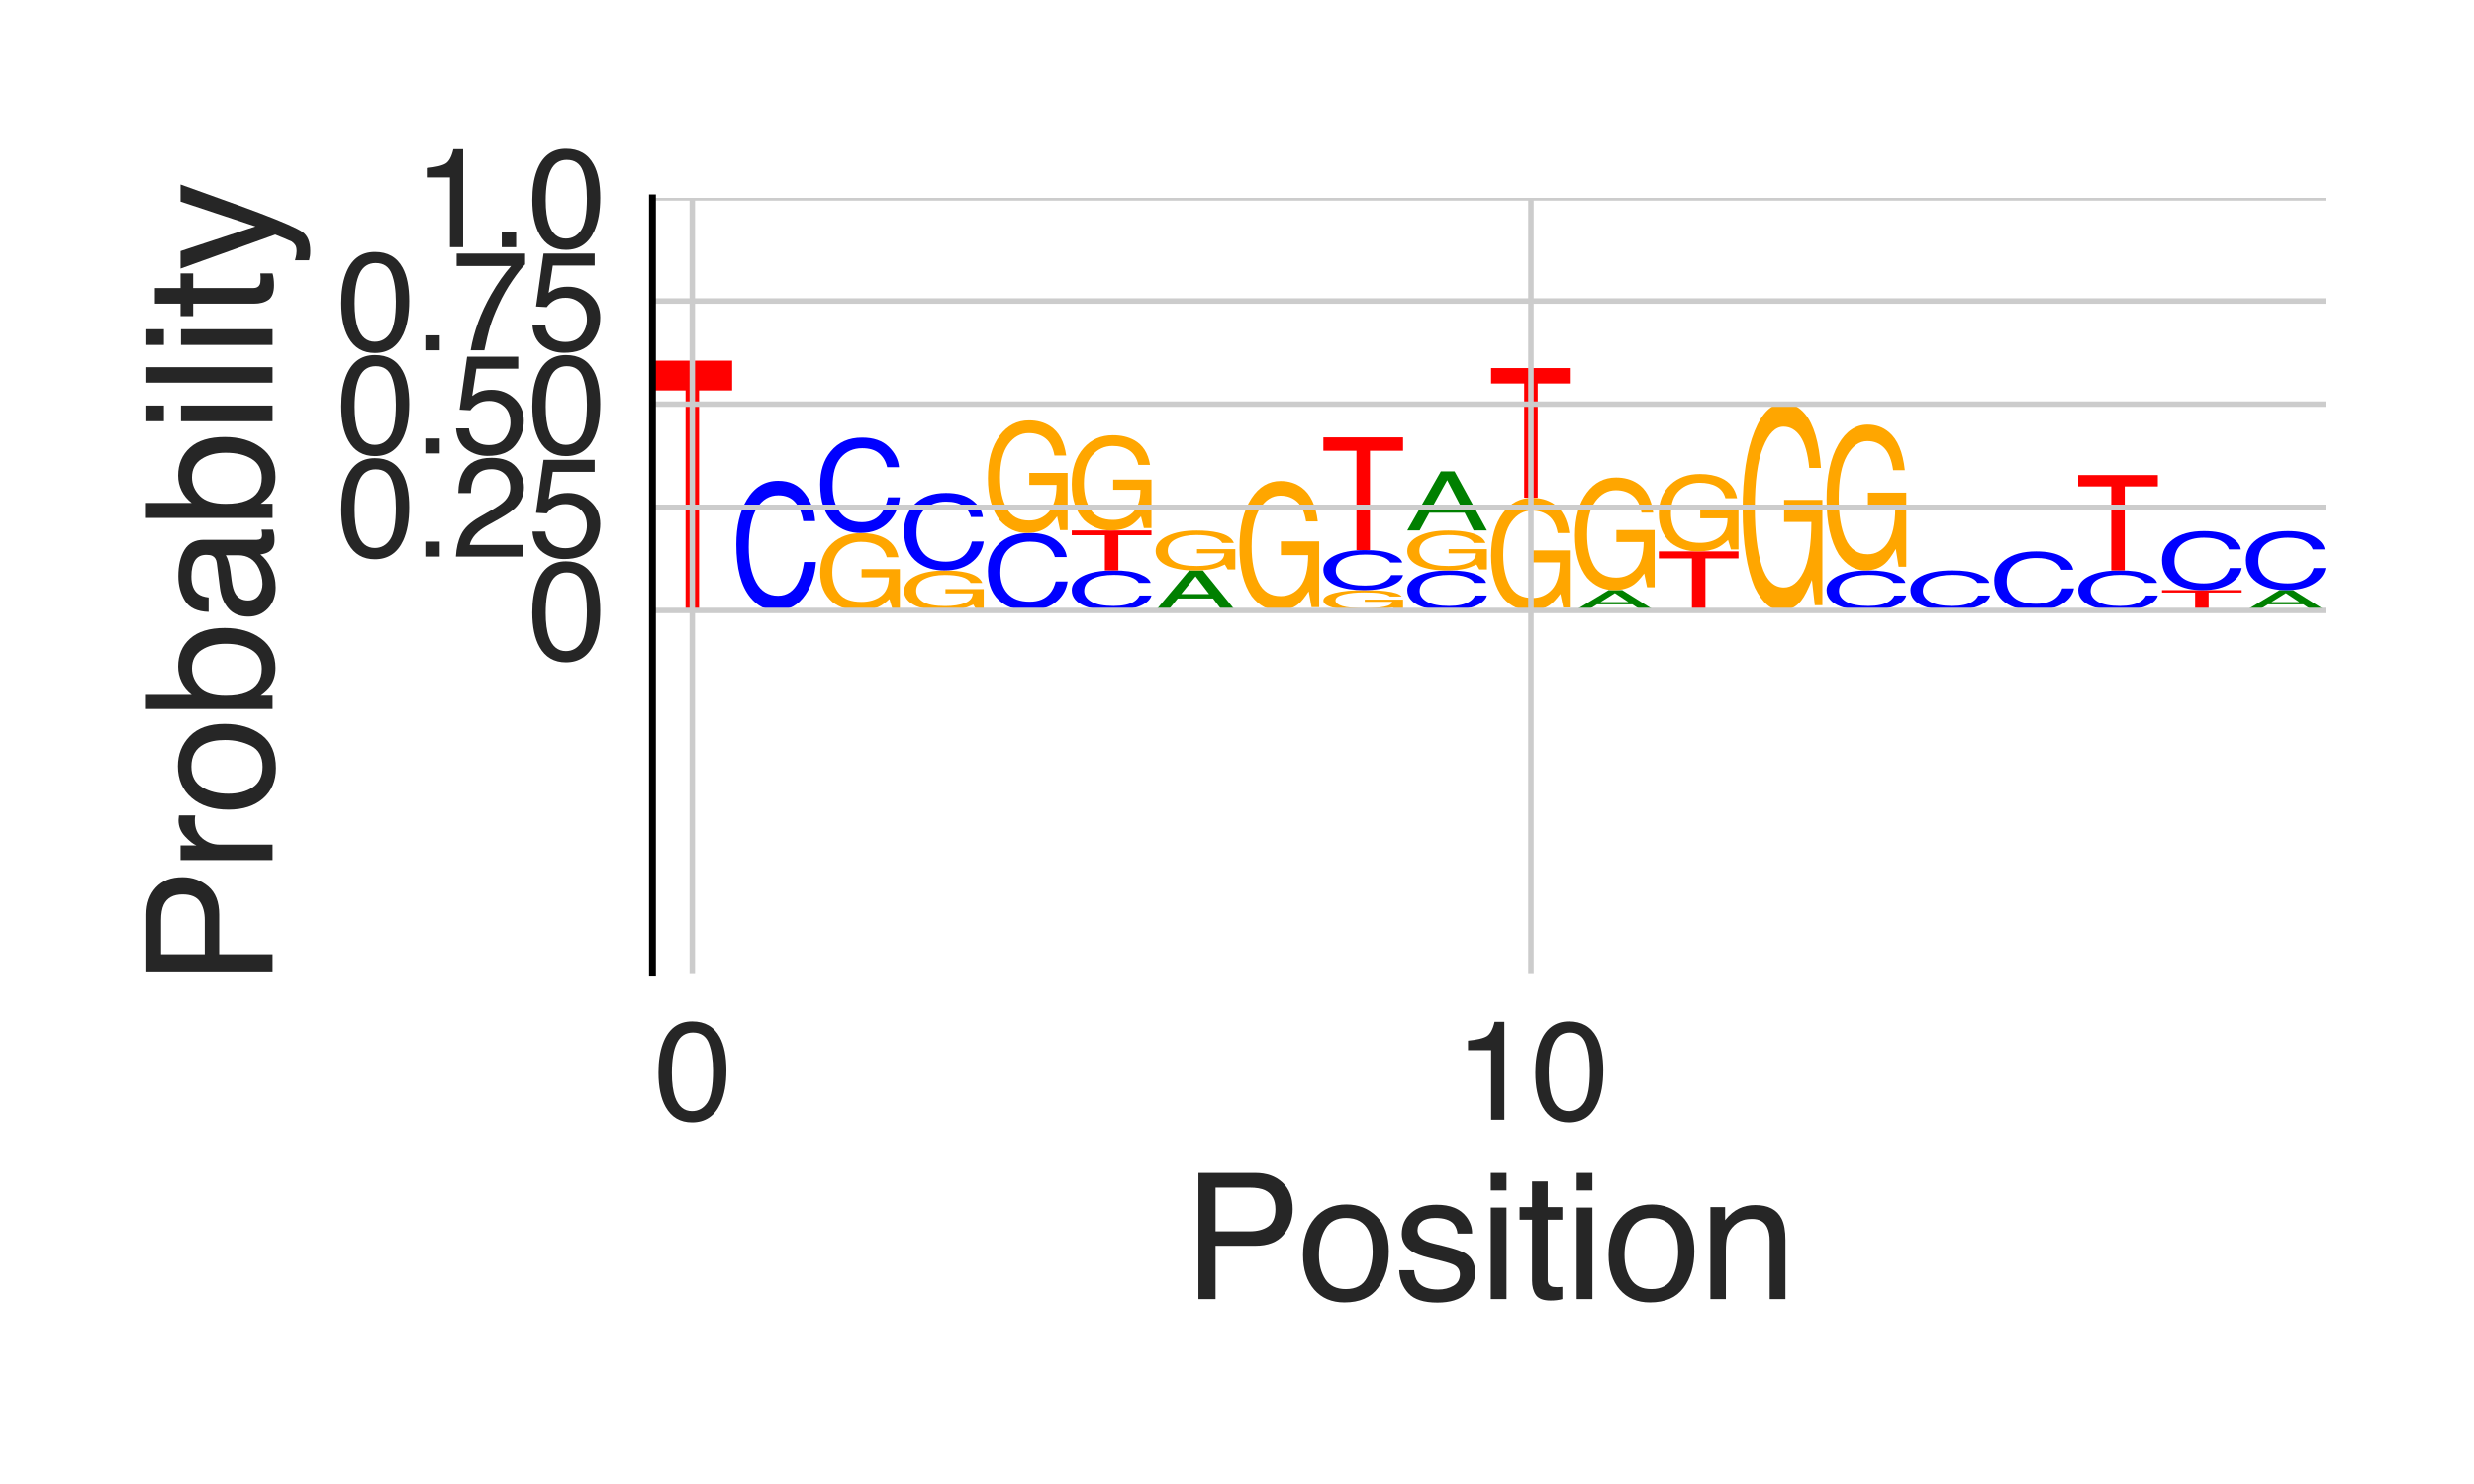 <?xml version="1.0" encoding="utf-8" standalone="no"?>
<!DOCTYPE svg PUBLIC "-//W3C//DTD SVG 1.1//EN"
  "http://www.w3.org/Graphics/SVG/1.1/DTD/svg11.dtd">
<svg height="216pt" version="1.1" viewBox="0 0 360 216" width="360pt" xmlns="http://www.w3.org/2000/svg" xmlns:xlink="http://www.w3.org/1999/xlink">
 <defs>
  <style type="text/css">*{stroke-linecap:butt;stroke-linejoin:round;}</style>
 </defs>
 <g id="figure_1">
  <g id="patch_1">
   <path d="M 0 216 
L 360 216 
L 360 0 
L 0 0 
z
" style="fill:#ffffff;"/>
  </g>
  <g id="axes_1">
   <g id="patch_2">
    <path d="M 94.94 141.64 
L 338.4 141.64 
L 338.4 28.8 
L 94.94 28.8 
z
" style="fill:#ffffff;"/>
   </g>
   <g id="line2d_1">
    <path clip-path="url(#pbb2eeae6a8)" d="M 94.94 88.853 
L 338.4 88.853 
" style="fill:none;stroke:#000000;stroke-linecap:round;stroke-width:0.5;"/>
   </g>
   <g id="patch_3">
    <path clip-path="url(#pbb2eeae6a8)" d="M 106.533 52.497 
L 106.533 56.829 
L 101.719 56.829 
L 101.719 88.853 
L 99.755 88.853 
L 99.755 56.829 
L 94.94 56.829 
L 94.94 52.497 
L 106.533 52.497 
z
" style="fill:#ff0000;"/>
   </g>
   <g id="patch_4">
    <path clip-path="url(#pbb2eeae6a8)" d="M 113.239 69.985 
Q 115.722 69.985 117.091 71.78 
Q 118.461 73.571 118.612 75.85 
L 116.886 75.85 
Q 116.593 74.121 115.716 73.11 
Q 114.839 72.096 113.256 72.096 
Q 111.326 72.096 110.139 73.957 
Q 108.951 75.815 108.951 79.655 
Q 108.951 82.804 110.022 84.763 
Q 111.095 86.718 113.222 86.718 
Q 115.178 86.718 116.203 84.658 
Q 116.744 83.573 117.012 81.801 
L 118.737 81.801 
Q 118.506 84.631 117.208 86.547 
Q 115.651 88.853 113.009 88.853 
Q 110.731 88.853 109.182 86.96 
Q 107.144 84.463 107.144 79.241 
Q 107.144 75.28 108.675 72.744 
Q 110.329 69.985 113.239 69.985 
z
M 112.883 69.985 
L 112.883 69.985 
z
" style="fill:#0000ff;"/>
   </g>
   <g id="patch_5">
    <path clip-path="url(#pbb2eeae6a8)" d="M 125.326 77.59 
Q 127.115 77.59 128.419 78.173 
Q 130.31 79.01 130.733 81.108 
L 129.033 81.108 
Q 128.721 79.936 127.745 79.399 
Q 126.769 78.863 125.282 78.863 
Q 123.521 78.863 122.316 79.98 
Q 121.111 81.094 121.111 83.302 
Q 121.111 85.209 122.103 86.407 
Q 123.098 87.606 125.343 87.606 
Q 127.062 87.606 128.19 86.766 
Q 129.318 85.925 129.343 84.043 
L 125.37 84.043 
L 125.37 82.843 
L 130.94 82.843 
L 130.94 88.569 
L 129.835 88.569 
L 129.42 87.191 
Q 128.549 88 127.875 88.315 
Q 126.741 88.853 124.997 88.853 
Q 122.744 88.853 121.119 87.622 
Q 119.347 86.076 119.347 83.381 
Q 119.347 80.693 121.075 79.106 
Q 122.717 77.59 125.326 77.59 
z
M 125.041 77.574 
L 125.041 77.574 
z
" style="fill:#ffa600;"/>
   </g>
   <g id="patch_6">
    <path clip-path="url(#pbb2eeae6a8)" d="M 125.443 63.691 
Q 127.925 63.691 129.295 65.011 
Q 130.664 66.329 130.815 68.006 
L 129.09 68.006 
Q 128.796 66.734 127.92 65.991 
Q 127.043 65.244 125.46 65.244 
Q 123.529 65.244 122.342 66.614 
Q 121.155 67.98 121.155 70.806 
Q 121.155 73.123 122.225 74.565 
Q 123.299 76.003 125.426 76.003 
Q 127.381 76.003 128.406 74.487 
Q 128.947 73.689 129.215 72.385 
L 130.94 72.385 
Q 130.71 74.467 129.411 75.877 
Q 127.854 77.574 125.212 77.574 
Q 122.934 77.574 121.386 76.181 
Q 119.347 74.344 119.347 70.502 
Q 119.347 67.587 120.879 65.721 
Q 122.533 63.691 125.443 63.691 
z
M 125.087 63.691 
L 125.087 63.691 
z
" style="fill:#0000ff;"/>
   </g>
   <g id="patch_7">
    <path clip-path="url(#pbb2eeae6a8)" d="M 137.53 83.039 
Q 139.318 83.039 140.623 83.339 
Q 142.514 83.772 142.937 84.855 
L 141.237 84.855 
Q 140.924 84.249 139.948 83.973 
Q 138.973 83.696 137.485 83.696 
Q 135.725 83.696 134.519 84.272 
Q 133.314 84.848 133.314 85.987 
Q 133.314 86.972 134.306 87.59 
Q 135.302 88.209 137.546 88.209 
Q 139.266 88.209 140.393 87.776 
Q 141.521 87.341 141.546 86.37 
L 137.574 86.37 
L 137.574 85.75 
L 143.144 85.75 
L 143.144 88.706 
L 142.038 88.706 
L 141.624 87.995 
Q 140.753 88.413 140.078 88.575 
Q 138.945 88.853 137.201 88.853 
Q 134.948 88.853 133.322 88.218 
Q 131.551 87.42 131.551 86.028 
Q 131.551 84.64 133.278 83.821 
Q 134.92 83.039 137.53 83.039 
z
M 137.245 83.03 
L 137.245 83.03 
z
" style="fill:#ffa600;"/>
   </g>
   <g id="patch_8">
    <path clip-path="url(#pbb2eeae6a8)" d="M 137.646 71.751 
Q 140.129 71.751 141.498 72.824 
Q 142.868 73.895 143.019 75.257 
L 141.293 75.257 
Q 141 74.224 140.123 73.62 
Q 139.246 73.013 137.663 73.013 
Q 135.733 73.013 134.546 74.126 
Q 133.358 75.236 133.358 77.532 
Q 133.358 79.414 134.429 80.585 
Q 135.502 81.754 137.629 81.754 
Q 139.585 81.754 140.61 80.522 
Q 141.151 79.874 141.419 78.815 
L 143.144 78.815 
Q 142.913 80.506 141.615 81.651 
Q 140.058 83.03 137.416 83.03 
Q 135.138 83.03 133.589 81.899 
Q 131.551 80.406 131.551 77.284 
Q 131.551 74.917 133.082 73.4 
Q 134.736 71.751 137.646 71.751 
z
M 137.29 71.751 
L 137.29 71.751 
z
" style="fill:#0000ff;"/>
   </g>
   <g id="patch_9">
    <path clip-path="url(#pbb2eeae6a8)" d="M 149.85 77.574 
Q 152.332 77.574 153.702 78.647 
Q 155.071 79.718 155.222 81.08 
L 153.497 81.08 
Q 153.204 80.047 152.327 79.443 
Q 151.45 78.836 149.867 78.836 
Q 147.936 78.836 146.749 79.949 
Q 145.562 81.059 145.562 83.355 
Q 145.562 85.237 146.632 86.408 
Q 147.706 87.577 149.833 87.577 
Q 151.789 87.577 152.813 86.345 
Q 153.354 85.697 153.622 84.638 
L 155.347 84.638 
Q 155.117 86.329 153.818 87.474 
Q 152.261 88.853 149.619 88.853 
Q 147.341 88.853 145.793 87.722 
Q 143.754 86.229 143.754 83.107 
Q 143.754 80.74 145.286 79.223 
Q 146.94 77.574 149.85 77.574 
z
M 149.494 77.574 
L 149.494 77.574 
z
" style="fill:#0000ff;"/>
   </g>
   <g id="patch_10">
    <path clip-path="url(#pbb2eeae6a8)" d="M 149.733 61.186 
Q 151.522 61.186 152.826 62.034 
Q 154.717 63.252 155.14 66.305 
L 153.44 66.305 
Q 153.128 64.599 152.152 63.818 
Q 151.176 63.038 149.689 63.038 
Q 147.928 63.038 146.723 64.663 
Q 145.518 66.284 145.518 69.497 
Q 145.518 72.272 146.51 74.015 
Q 147.505 75.759 149.75 75.759 
Q 151.469 75.759 152.597 74.538 
Q 153.725 73.313 153.75 70.576 
L 149.777 70.576 
L 149.777 68.829 
L 155.347 68.829 
L 155.347 77.16 
L 154.242 77.16 
L 153.827 75.155 
Q 152.956 76.332 152.282 76.79 
Q 151.148 77.574 149.404 77.574 
Q 147.151 77.574 145.526 75.783 
Q 143.754 73.534 143.754 69.612 
Q 143.754 65.701 145.482 63.391 
Q 147.124 61.186 149.733 61.186 
z
M 149.448 61.162 
L 149.448 61.162 
z
" style="fill:#ffa600;"/>
   </g>
   <g id="patch_11">
    <path clip-path="url(#pbb2eeae6a8)" d="M 162.053 83.03 
Q 164.536 83.03 165.905 83.584 
Q 167.275 84.137 167.426 84.84 
L 165.7 84.84 
Q 165.407 84.307 164.53 83.995 
Q 163.653 83.682 162.07 83.682 
Q 160.14 83.682 158.953 84.256 
Q 157.765 84.829 157.765 86.014 
Q 157.765 86.986 158.836 87.591 
Q 159.909 88.194 162.036 88.194 
Q 163.992 88.194 165.017 87.558 
Q 165.558 87.224 165.826 86.677 
L 167.551 86.677 
Q 167.32 87.55 166.022 88.141 
Q 164.465 88.853 161.823 88.853 
Q 159.545 88.853 157.996 88.269 
Q 155.958 87.498 155.958 85.887 
Q 155.958 84.664 157.489 83.882 
Q 159.143 83.03 162.053 83.03 
z
M 161.697 83.03 
L 161.697 83.03 
z
" style="fill:#0000ff;"/>
   </g>
   <g id="patch_12">
    <path clip-path="url(#pbb2eeae6a8)" d="M 167.551 77.207 
L 167.551 77.901 
L 162.736 77.901 
L 162.736 83.03 
L 160.772 83.03 
L 160.772 77.901 
L 155.958 77.901 
L 155.958 77.207 
L 167.551 77.207 
z
" style="fill:#ff0000;"/>
   </g>
   <g id="patch_13">
    <path clip-path="url(#pbb2eeae6a8)" d="M 161.937 63.344 
Q 163.725 63.344 165.03 64.061 
Q 166.921 65.091 167.344 67.674 
L 165.644 67.674 
Q 165.331 66.231 164.355 65.571 
Q 163.38 64.911 161.892 64.911 
Q 160.132 64.911 158.926 66.285 
Q 157.721 67.657 157.721 70.374 
Q 157.721 72.722 158.714 74.197 
Q 159.709 75.672 161.953 75.672 
Q 163.673 75.672 164.8 74.639 
Q 165.928 73.603 165.953 71.287 
L 161.981 71.287 
L 161.981 69.809 
L 167.551 69.809 
L 167.551 76.857 
L 166.445 76.857 
L 166.031 75.161 
Q 165.16 76.157 164.485 76.544 
Q 163.352 77.207 161.608 77.207 
Q 159.355 77.207 157.729 75.692 
Q 155.958 73.789 155.958 70.472 
Q 155.958 67.163 157.685 65.209 
Q 159.327 63.344 161.937 63.344 
z
M 161.652 63.324 
L 161.652 63.324 
z
" style="fill:#ffa600;"/>
   </g>
   <g id="patch_14">
    <path clip-path="url(#pbb2eeae6a8)" d="M 175.943 86.467 
L 173.97 83.895 
L 171.874 86.467 
L 175.943 86.467 
z
M 173.051 83.03 
L 175.04 83.03 
L 179.754 88.853 
L 177.825 88.853 
L 176.509 87.109 
L 171.37 87.109 
L 169.964 88.853 
L 168.161 88.853 
L 173.051 83.03 
z
M 173.962 83.03 
L 173.962 83.03 
z
" style="fill:#008000;"/>
   </g>
   <g id="patch_15">
    <path clip-path="url(#pbb2eeae6a8)" d="M 174.14 77.216 
Q 175.929 77.216 177.233 77.516 
Q 179.124 77.949 179.547 79.032 
L 177.847 79.032 
Q 177.535 78.426 176.559 78.15 
Q 175.583 77.873 174.096 77.873 
Q 172.335 77.873 171.13 78.449 
Q 169.925 79.025 169.925 80.164 
Q 169.925 81.149 170.917 81.768 
Q 171.912 82.386 174.157 82.386 
Q 175.876 82.386 177.004 81.953 
Q 178.132 81.518 178.157 80.547 
L 174.184 80.547 
L 174.184 79.927 
L 179.754 79.927 
L 179.754 82.883 
L 178.649 82.883 
L 178.234 82.172 
Q 177.363 82.59 176.689 82.752 
Q 175.555 83.03 173.811 83.03 
Q 171.558 83.03 169.933 82.395 
Q 168.161 81.597 168.161 80.205 
Q 168.161 78.818 169.889 77.998 
Q 171.531 77.216 174.14 77.216 
z
M 173.855 77.207 
L 173.855 77.207 
z
" style="fill:#ffa600;"/>
   </g>
   <g id="patch_16">
    <path clip-path="url(#pbb2eeae6a8)" d="M 186.344 70.012 
Q 188.132 70.012 189.437 70.987 
Q 191.328 72.387 191.751 75.897 
L 190.051 75.897 
Q 189.738 73.935 188.762 73.038 
Q 187.787 72.141 186.299 72.141 
Q 184.539 72.141 183.333 74.009 
Q 182.128 75.874 182.128 79.567 
Q 182.128 82.757 183.121 84.762 
Q 184.116 86.767 186.36 86.767 
Q 188.08 86.767 189.207 85.362 
Q 190.335 83.955 190.36 80.807 
L 186.388 80.807 
L 186.388 78.799 
L 191.958 78.799 
L 191.958 88.377 
L 190.852 88.377 
L 190.438 86.072 
Q 189.567 87.426 188.892 87.952 
Q 187.759 88.853 186.015 88.853 
Q 183.762 88.853 182.136 86.794 
Q 180.365 84.208 180.365 79.7 
Q 180.365 75.203 182.092 72.547 
Q 183.734 70.012 186.344 70.012 
z
M 186.059 69.985 
L 186.059 69.985 
z
" style="fill:#ffa600;"/>
   </g>
   <g id="patch_17">
    <path clip-path="url(#pbb2eeae6a8)" d="M 198.547 85.897 
Q 200.336 85.897 201.64 86.05 
Q 203.531 86.27 203.954 86.82 
L 202.254 86.82 
Q 201.942 86.513 200.966 86.372 
Q 199.99 86.231 198.503 86.231 
Q 196.742 86.231 195.537 86.524 
Q 194.332 86.817 194.332 87.396 
Q 194.332 87.897 195.324 88.211 
Q 196.319 88.526 198.564 88.526 
Q 200.283 88.526 201.411 88.305 
Q 202.539 88.085 202.564 87.591 
L 198.591 87.591 
L 198.591 87.276 
L 204.161 87.276 
L 204.161 88.778 
L 203.056 88.778 
L 202.641 88.417 
Q 201.77 88.629 201.096 88.712 
Q 199.962 88.853 198.218 88.853 
Q 195.965 88.853 194.34 88.53 
Q 192.568 88.124 192.568 87.417 
Q 192.568 86.711 194.296 86.295 
Q 195.938 85.897 198.547 85.897 
z
M 198.262 85.893 
L 198.262 85.893 
z
" style="fill:#ffa600;"/>
   </g>
   <g id="patch_18">
    <path clip-path="url(#pbb2eeae6a8)" d="M 198.664 80.07 
Q 201.146 80.07 202.516 80.624 
Q 203.885 81.176 204.036 81.88 
L 202.311 81.88 
Q 202.018 81.346 201.141 81.034 
Q 200.264 80.721 198.681 80.721 
Q 196.75 80.721 195.563 81.296 
Q 194.376 81.869 194.376 83.054 
Q 194.376 84.026 195.446 84.631 
Q 196.52 85.234 198.647 85.234 
Q 200.603 85.234 201.627 84.598 
Q 202.168 84.263 202.436 83.716 
L 204.161 83.716 
Q 203.931 84.59 202.633 85.181 
Q 201.075 85.893 198.433 85.893 
Q 196.155 85.893 194.607 85.309 
Q 192.568 84.538 192.568 82.926 
Q 192.568 81.704 194.1 80.921 
Q 195.754 80.07 198.664 80.07 
z
M 198.308 80.07 
L 198.308 80.07 
z
" style="fill:#0000ff;"/>
   </g>
   <g id="patch_19">
    <path clip-path="url(#pbb2eeae6a8)" d="M 204.161 63.658 
L 204.161 65.613 
L 199.347 65.613 
L 199.347 80.07 
L 197.383 80.07 
L 197.383 65.613 
L 192.568 65.613 
L 192.568 63.658 
L 204.161 63.658 
z
" style="fill:#ff0000;"/>
   </g>
   <g id="patch_20">
    <path clip-path="url(#pbb2eeae6a8)" d="M 210.867 83.03 
Q 213.35 83.03 214.719 83.584 
Q 216.089 84.137 216.24 84.84 
L 214.514 84.84 
Q 214.221 84.307 213.344 83.995 
Q 212.467 83.682 210.884 83.682 
Q 208.954 83.682 207.767 84.256 
Q 206.579 84.829 206.579 86.014 
Q 206.579 86.986 207.65 87.591 
Q 208.723 88.194 210.85 88.194 
Q 212.806 88.194 213.831 87.558 
Q 214.372 87.224 214.64 86.677 
L 216.365 86.677 
Q 216.134 87.55 214.836 88.141 
Q 213.279 88.853 210.637 88.853 
Q 208.359 88.853 206.81 88.269 
Q 204.772 87.498 204.772 85.887 
Q 204.772 84.664 206.303 83.882 
Q 207.957 83.03 210.867 83.03 
z
M 210.511 83.03 
L 210.511 83.03 
z
" style="fill:#0000ff;"/>
   </g>
   <g id="patch_21">
    <path clip-path="url(#pbb2eeae6a8)" d="M 210.751 77.216 
Q 212.539 77.216 213.844 77.516 
Q 215.735 77.949 216.158 79.032 
L 214.458 79.032 
Q 214.145 78.426 213.169 78.15 
Q 212.194 77.873 210.706 77.873 
Q 208.946 77.873 207.74 78.449 
Q 206.535 79.025 206.535 80.164 
Q 206.535 81.149 207.528 81.768 
Q 208.523 82.386 210.767 82.386 
Q 212.487 82.386 213.614 81.953 
Q 214.742 81.518 214.767 80.547 
L 210.795 80.547 
L 210.795 79.927 
L 216.365 79.927 
L 216.365 82.883 
L 215.259 82.883 
L 214.845 82.172 
Q 213.974 82.59 213.299 82.752 
Q 212.166 83.03 210.422 83.03 
Q 208.169 83.03 206.543 82.395 
Q 204.772 81.597 204.772 80.205 
Q 204.772 78.818 206.499 77.998 
Q 208.141 77.216 210.751 77.216 
z
M 210.466 77.207 
L 210.466 77.207 
z
" style="fill:#ffa600;"/>
   </g>
   <g id="patch_22">
    <path clip-path="url(#pbb2eeae6a8)" d="M 212.553 73.686 
L 210.581 69.89 
L 208.484 73.686 
L 212.553 73.686 
z
M 209.661 68.613 
L 211.651 68.613 
L 216.365 77.207 
L 214.435 77.207 
L 213.119 74.633 
L 207.98 74.633 
L 206.574 77.207 
L 204.772 77.207 
L 209.661 68.613 
z
M 210.572 68.613 
L 210.572 68.613 
z
" style="fill:#008000;"/>
   </g>
   <g id="patch_23">
    <path clip-path="url(#pbb2eeae6a8)" d="M 222.954 72.465 
Q 224.743 72.465 226.047 73.313 
Q 227.938 74.531 228.361 77.584 
L 226.661 77.584 
Q 226.349 75.878 225.373 75.097 
Q 224.397 74.317 222.91 74.317 
Q 221.149 74.317 219.944 75.942 
Q 218.739 77.564 218.739 80.776 
Q 218.739 83.551 219.731 85.295 
Q 220.726 87.038 222.971 87.038 
Q 224.69 87.038 225.818 85.817 
Q 226.946 84.592 226.971 81.855 
L 222.998 81.855 
L 222.998 80.108 
L 228.568 80.108 
L 228.568 88.439 
L 227.463 88.439 
L 227.048 86.434 
Q 226.177 87.611 225.503 88.069 
Q 224.369 88.853 222.625 88.853 
Q 220.372 88.853 218.747 87.062 
Q 216.975 84.813 216.975 80.891 
Q 216.975 76.98 218.703 74.67 
Q 220.345 72.465 222.954 72.465 
z
M 222.669 72.441 
L 222.669 72.441 
z
" style="fill:#ffa600;"/>
   </g>
   <g id="patch_24">
    <path clip-path="url(#pbb2eeae6a8)" d="M 228.568 53.573 
L 228.568 55.821 
L 223.754 55.821 
L 223.754 72.441 
L 221.79 72.441 
L 221.79 55.821 
L 216.975 55.821 
L 216.975 53.573 
L 228.568 53.573 
z
" style="fill:#ff0000;"/>
   </g>
   <g id="patch_25">
    <path clip-path="url(#pbb2eeae6a8)" d="M 236.96 87.64 
L 234.988 86.332 
L 232.891 87.64 
L 236.96 87.64 
z
M 234.068 85.893 
L 236.058 85.893 
L 240.772 88.853 
L 238.842 88.853 
L 237.526 87.966 
L 232.387 87.966 
L 230.981 88.853 
L 229.179 88.853 
L 234.068 85.893 
z
M 234.98 85.893 
L 234.98 85.893 
z
" style="fill:#008000;"/>
   </g>
   <g id="patch_26">
    <path clip-path="url(#pbb2eeae6a8)" d="M 235.158 69.505 
Q 236.946 69.505 238.251 70.353 
Q 240.142 71.57 240.565 74.624 
L 238.865 74.624 
Q 238.552 72.917 237.576 72.137 
Q 236.601 71.357 235.113 71.357 
Q 233.353 71.357 232.147 72.982 
Q 230.942 74.603 230.942 77.816 
Q 230.942 80.591 231.935 82.334 
Q 232.93 84.078 235.174 84.078 
Q 236.894 84.078 238.021 82.857 
Q 239.149 81.632 239.174 78.894 
L 235.202 78.894 
L 235.202 77.147 
L 240.772 77.147 
L 240.772 85.479 
L 239.666 85.479 
L 239.252 83.474 
Q 238.381 84.651 237.706 85.109 
Q 236.573 85.893 234.829 85.893 
Q 232.576 85.893 230.95 84.102 
Q 229.179 81.852 229.179 77.931 
Q 229.179 74.02 230.906 71.71 
Q 232.548 69.505 235.158 69.505 
z
M 234.873 69.481 
L 234.873 69.481 
z
" style="fill:#ffa600;"/>
   </g>
   <g id="patch_27">
    <path clip-path="url(#pbb2eeae6a8)" d="M 252.975 80.259 
L 252.975 81.283 
L 248.161 81.283 
L 248.161 88.853 
L 246.197 88.853 
L 246.197 81.283 
L 241.382 81.283 
L 241.382 80.259 
L 252.975 80.259 
z
" style="fill:#ff0000;"/>
   </g>
   <g id="patch_28">
    <path clip-path="url(#pbb2eeae6a8)" d="M 247.361 68.996 
Q 249.15 68.996 250.454 69.579 
Q 252.345 70.416 252.768 72.514 
L 251.068 72.514 
Q 250.756 71.342 249.78 70.805 
Q 248.804 70.269 247.317 70.269 
Q 245.556 70.269 244.351 71.386 
Q 243.146 72.5 243.146 74.708 
Q 243.146 76.615 244.138 77.814 
Q 245.133 79.012 247.378 79.012 
Q 249.097 79.012 250.225 78.173 
Q 251.353 77.331 251.378 75.45 
L 247.405 75.45 
L 247.405 74.249 
L 252.975 74.249 
L 252.975 79.975 
L 251.87 79.975 
L 251.455 78.597 
Q 250.584 79.406 249.91 79.721 
Q 248.777 80.259 247.032 80.259 
Q 244.779 80.259 243.154 79.028 
Q 241.382 77.482 241.382 74.787 
Q 241.382 72.099 243.11 70.512 
Q 244.752 68.996 247.361 68.996 
z
M 247.076 68.98 
L 247.076 68.98 
z
" style="fill:#ffa600;"/>
   </g>
   <g id="patch_29">
    <path clip-path="url(#pbb2eeae6a8)" d="M 259.565 58.692 
Q 261.353 58.692 262.658 60.253 
Q 264.549 62.494 264.972 68.113 
L 263.272 68.113 
Q 262.959 64.973 261.983 63.537 
Q 261.008 62.101 259.52 62.101 
Q 257.76 62.101 256.554 65.092 
Q 255.349 68.076 255.349 73.988 
Q 255.349 79.095 256.342 82.304 
Q 257.337 85.513 259.581 85.513 
Q 261.301 85.513 262.429 83.265 
Q 263.556 81.012 263.581 75.973 
L 259.609 75.973 
L 259.609 72.758 
L 265.179 72.758 
L 265.179 88.091 
L 264.073 88.091 
L 263.659 84.402 
Q 262.788 86.568 262.113 87.411 
Q 260.98 88.853 259.236 88.853 
Q 256.983 88.853 255.358 85.557 
Q 253.586 81.417 253.586 74.2 
Q 253.586 67.002 255.313 62.75 
Q 256.955 58.692 259.565 58.692 
z
M 259.28 58.649 
L 259.28 58.649 
z
" style="fill:#ffa600;"/>
   </g>
   <g id="patch_30">
    <path clip-path="url(#pbb2eeae6a8)" d="M 271.885 83.03 
Q 274.367 83.03 275.737 83.584 
Q 277.106 84.137 277.257 84.84 
L 275.532 84.84 
Q 275.239 84.307 274.362 83.995 
Q 273.485 83.682 271.902 83.682 
Q 269.971 83.682 268.784 84.256 
Q 267.597 84.829 267.597 86.014 
Q 267.597 86.986 268.668 87.591 
Q 269.741 88.194 271.868 88.194 
Q 273.824 88.194 274.849 87.558 
Q 275.389 87.224 275.657 86.677 
L 277.382 86.677 
Q 277.152 87.55 275.854 88.141 
Q 274.296 88.853 271.654 88.853 
Q 269.376 88.853 267.828 88.269 
Q 265.789 87.498 265.789 85.887 
Q 265.789 84.664 267.321 83.882 
Q 268.975 83.03 271.885 83.03 
z
M 271.529 83.03 
L 271.529 83.03 
z
" style="fill:#0000ff;"/>
   </g>
   <g id="patch_31">
    <path clip-path="url(#pbb2eeae6a8)" d="M 271.768 61.803 
Q 273.557 61.803 274.861 62.902 
Q 276.752 64.479 277.175 68.434 
L 275.475 68.434 
Q 275.163 66.224 274.187 65.213 
Q 273.211 64.202 271.724 64.202 
Q 269.963 64.202 268.758 66.307 
Q 267.553 68.407 267.553 72.568 
Q 267.553 76.162 268.545 78.421 
Q 269.54 80.679 271.785 80.679 
Q 273.504 80.679 274.632 79.098 
Q 275.76 77.511 275.785 73.966 
L 271.812 73.966 
L 271.812 71.703 
L 277.382 71.703 
L 277.382 82.494 
L 276.277 82.494 
L 275.862 79.897 
Q 274.991 81.422 274.317 82.015 
Q 273.184 83.03 271.439 83.03 
Q 269.186 83.03 267.561 80.71 
Q 265.789 77.797 265.789 72.718 
Q 265.789 67.652 267.517 64.659 
Q 269.159 61.803 271.768 61.803 
z
M 271.484 61.773 
L 271.484 61.773 
z
" style="fill:#ffa600;"/>
   </g>
   <g id="patch_32">
    <path clip-path="url(#pbb2eeae6a8)" d="M 284.088 83.03 
Q 286.571 83.03 287.94 83.584 
Q 289.31 84.137 289.461 84.84 
L 287.735 84.84 
Q 287.442 84.307 286.565 83.995 
Q 285.688 83.682 284.105 83.682 
Q 282.175 83.682 280.988 84.256 
Q 279.801 84.829 279.801 86.014 
Q 279.801 86.986 280.871 87.591 
Q 281.944 88.194 284.071 88.194 
Q 286.027 88.194 287.052 87.558 
Q 287.593 87.224 287.861 86.677 
L 289.586 86.677 
Q 289.355 87.55 288.057 88.141 
Q 286.5 88.853 283.858 88.853 
Q 281.58 88.853 280.031 88.269 
Q 277.993 87.498 277.993 85.887 
Q 277.993 84.664 279.524 83.882 
Q 281.179 83.03 284.088 83.03 
z
M 283.732 83.03 
L 283.732 83.03 
z
" style="fill:#0000ff;"/>
   </g>
   <g id="patch_33">
    <path clip-path="url(#pbb2eeae6a8)" d="M 296.292 80.259 
Q 298.774 80.259 300.144 81.077 
Q 301.513 81.893 301.664 82.931 
L 299.939 82.931 
Q 299.646 82.143 298.769 81.683 
Q 297.892 81.221 296.309 81.221 
Q 294.379 81.221 293.191 82.069 
Q 292.004 82.915 292.004 84.664 
Q 292.004 86.098 293.075 86.99 
Q 294.148 87.881 296.275 87.881 
Q 298.231 87.881 299.256 86.942 
Q 299.797 86.448 300.064 85.641 
L 301.789 85.641 
Q 301.559 86.93 300.261 87.803 
Q 298.703 88.853 296.061 88.853 
Q 293.783 88.853 292.235 87.991 
Q 290.196 86.853 290.196 84.475 
Q 290.196 82.671 291.728 81.516 
Q 293.382 80.259 296.292 80.259 
z
M 295.936 80.259 
L 295.936 80.259 
z
" style="fill:#0000ff;"/>
   </g>
   <g id="patch_34">
    <path clip-path="url(#pbb2eeae6a8)" d="M 308.495 83.03 
Q 310.978 83.03 312.347 83.584 
Q 313.717 84.137 313.868 84.84 
L 312.142 84.84 
Q 311.849 84.307 310.972 83.995 
Q 310.095 83.682 308.512 83.682 
Q 306.582 83.682 305.395 84.256 
Q 304.208 84.829 304.208 86.014 
Q 304.208 86.986 305.278 87.591 
Q 306.351 88.194 308.478 88.194 
Q 310.434 88.194 311.459 87.558 
Q 312 87.224 312.268 86.677 
L 313.993 86.677 
Q 313.762 87.55 312.464 88.141 
Q 310.907 88.853 308.265 88.853 
Q 305.987 88.853 304.438 88.269 
Q 302.4 87.498 302.4 85.887 
Q 302.4 84.664 303.931 83.882 
Q 305.586 83.03 308.495 83.03 
z
M 308.139 83.03 
L 308.139 83.03 
z
" style="fill:#0000ff;"/>
   </g>
   <g id="patch_35">
    <path clip-path="url(#pbb2eeae6a8)" d="M 313.993 69.147 
L 313.993 70.801 
L 309.178 70.801 
L 309.178 83.03 
L 307.214 83.03 
L 307.214 70.801 
L 302.4 70.801 
L 302.4 69.147 
L 313.993 69.147 
z
" style="fill:#ff0000;"/>
   </g>
   <g id="patch_36">
    <path clip-path="url(#pbb2eeae6a8)" d="M 326.196 85.893 
L 326.196 86.245 
L 321.382 86.245 
L 321.382 88.853 
L 319.418 88.853 
L 319.418 86.245 
L 314.603 86.245 
L 314.603 85.893 
L 326.196 85.893 
z
" style="fill:#ff0000;"/>
   </g>
   <g id="patch_37">
    <path clip-path="url(#pbb2eeae6a8)" d="M 320.699 77.299 
Q 323.181 77.299 324.551 78.116 
Q 325.92 78.932 326.071 79.97 
L 324.346 79.97 
Q 324.053 79.183 323.176 78.722 
Q 322.299 78.26 320.716 78.26 
Q 318.786 78.26 317.598 79.108 
Q 316.411 79.954 316.411 81.703 
Q 316.411 83.138 317.482 84.03 
Q 318.555 84.92 320.682 84.92 
Q 322.638 84.92 323.663 83.982 
Q 324.204 83.488 324.471 82.681 
L 326.196 82.681 
Q 325.966 83.969 324.668 84.842 
Q 323.11 85.893 320.468 85.893 
Q 318.19 85.893 316.642 85.031 
Q 314.603 83.893 314.603 81.515 
Q 314.603 79.711 316.135 78.555 
Q 317.789 77.299 320.699 77.299 
z
M 320.343 77.299 
L 320.343 77.299 
z
" style="fill:#0000ff;"/>
   </g>
   <g id="patch_38">
    <path clip-path="url(#pbb2eeae6a8)" d="M 334.588 87.64 
L 332.616 86.332 
L 330.519 87.64 
L 334.588 87.64 
z
M 331.696 85.893 
L 333.686 85.893 
L 338.4 88.853 
L 336.47 88.853 
L 335.154 87.966 
L 330.016 87.966 
L 328.609 88.853 
L 326.807 88.853 
L 331.696 85.893 
z
M 332.608 85.893 
L 332.608 85.893 
z
" style="fill:#008000;"/>
   </g>
   <g id="patch_39">
    <path clip-path="url(#pbb2eeae6a8)" d="M 332.902 77.299 
Q 335.385 77.299 336.754 78.116 
Q 338.124 78.932 338.275 79.97 
L 336.549 79.97 
Q 336.256 79.183 335.379 78.722 
Q 334.502 78.26 332.919 78.26 
Q 330.989 78.26 329.802 79.108 
Q 328.615 79.954 328.615 81.703 
Q 328.615 83.138 329.685 84.03 
Q 330.758 84.92 332.885 84.92 
Q 334.841 84.92 335.866 83.982 
Q 336.407 83.488 336.675 82.681 
L 338.4 82.681 
Q 338.169 83.969 336.871 84.842 
Q 335.314 85.893 332.672 85.893 
Q 330.394 85.893 328.845 85.031 
Q 326.807 83.893 326.807 81.515 
Q 326.807 79.711 328.338 78.555 
Q 329.993 77.299 332.902 77.299 
z
M 332.546 77.299 
L 332.546 77.299 
z
" style="fill:#0000ff;"/>
   </g>
   <g id="patch_40">
    <path clip-path="url(#pbb2eeae6a8)" d="M 102.722 119.798 
L 100.749 136.143 
L 98.653 119.798 
L 102.722 119.798 
z
M 99.83 141.64 
L 101.819 141.64 
L 106.533 104.637 
L 104.603 104.637 
L 103.288 115.719 
L 98.149 115.719 
L 96.743 104.637 
L 94.94 104.637 
L 99.83 141.64 
z
M 100.741 141.64 
L 100.741 141.64 
z
" style="fill:none;opacity:0;"/>
   </g>
   <g id="patch_41">
    <path clip-path="url(#pbb2eeae6a8)" d="M 101.036 95.096 
Q 103.518 95.096 104.888 94.502 
Q 106.257 93.909 106.408 93.155 
L 104.683 93.155 
Q 104.389 93.727 103.513 94.062 
Q 102.636 94.397 101.053 94.397 
Q 99.122 94.397 97.935 93.781 
Q 96.748 93.167 96.748 91.896 
Q 96.748 90.854 97.818 90.206 
Q 98.892 89.559 101.019 89.559 
Q 102.974 89.559 103.999 90.241 
Q 104.54 90.6 104.808 91.186 
L 106.533 91.186 
Q 106.303 90.25 105.004 89.616 
Q 103.447 88.853 100.805 88.853 
Q 98.527 88.853 96.979 89.479 
Q 94.94 90.306 94.94 92.033 
Q 94.94 93.344 96.472 94.183 
Q 98.126 95.096 101.036 95.096 
z
M 100.68 95.096 
L 100.68 95.096 
z
" style="fill:none;opacity:0;"/>
   </g>
   <g id="patch_42">
    <path clip-path="url(#pbb2eeae6a8)" d="M 100.919 104.623 
Q 102.708 104.623 104.012 104.13 
Q 105.903 103.422 106.326 101.647 
L 104.626 101.647 
Q 104.314 102.639 103.338 103.093 
Q 102.362 103.546 100.875 103.546 
Q 99.114 103.546 97.909 102.602 
Q 96.704 101.659 96.704 99.791 
Q 96.704 98.178 97.696 97.165 
Q 98.691 96.151 100.936 96.151 
Q 102.655 96.151 103.783 96.861 
Q 104.911 97.573 104.936 99.164 
L 100.963 99.164 
L 100.963 100.18 
L 106.533 100.18 
L 106.533 95.336 
L 105.428 95.336 
L 105.013 96.502 
Q 104.142 95.818 103.468 95.551 
Q 102.334 95.096 100.59 95.096 
Q 98.337 95.096 96.712 96.137 
Q 94.94 97.445 94.94 99.724 
Q 94.94 101.998 96.668 103.341 
Q 98.31 104.623 100.919 104.623 
z
M 100.634 104.637 
L 100.634 104.637 
z
" style="fill:none;opacity:0;"/>
   </g>
   <g id="patch_43">
    <path clip-path="url(#pbb2eeae6a8)" d="M 114.925 94.476 
L 112.953 97.234 
L 110.856 94.476 
L 114.925 94.476 
z
M 112.033 98.161 
L 114.023 98.161 
L 118.737 91.918 
L 116.807 91.918 
L 115.491 93.788 
L 110.352 93.788 
L 108.946 91.918 
L 107.144 91.918 
L 112.033 98.161 
z
M 112.944 98.161 
L 112.944 98.161 
z
" style="fill:none;opacity:0;"/>
   </g>
   <g id="patch_44">
    <path clip-path="url(#pbb2eeae6a8)" d="M 113.123 91.914 
Q 114.911 91.914 116.216 91.755 
Q 118.107 91.528 118.53 90.958 
L 116.829 90.958 
Q 116.517 91.276 115.541 91.422 
Q 114.566 91.568 113.078 91.568 
Q 111.318 91.568 110.112 91.264 
Q 108.907 90.962 108.907 90.362 
Q 108.907 89.843 109.899 89.518 
Q 110.895 89.192 113.139 89.192 
Q 114.859 89.192 115.986 89.42 
Q 117.114 89.649 117.139 90.16 
L 113.167 90.16 
L 113.167 90.486 
L 118.737 90.486 
L 118.737 88.93 
L 117.631 88.93 
L 117.216 89.305 
Q 116.346 89.085 115.671 88.999 
Q 114.538 88.853 112.794 88.853 
Q 110.541 88.853 108.915 89.188 
Q 107.144 89.608 107.144 90.34 
Q 107.144 91.07 108.871 91.502 
Q 110.513 91.914 113.123 91.914 
z
M 112.838 91.918 
L 112.838 91.918 
z
" style="fill:none;opacity:0;"/>
   </g>
   <g id="patch_45">
    <path clip-path="url(#pbb2eeae6a8)" d="M 118.737 111.131 
L 118.737 109.586 
L 113.922 109.586 
L 113.922 98.161 
L 111.958 98.161 
L 111.958 109.586 
L 107.144 109.586 
L 107.144 111.131 
L 118.737 111.131 
z
" style="fill:none;opacity:0;"/>
   </g>
   <g id="patch_46">
    <path clip-path="url(#pbb2eeae6a8)" d="M 127.129 104.993 
L 125.156 115.663 
L 123.06 104.993 
L 127.129 104.993 
z
M 124.237 119.252 
L 126.226 119.252 
L 130.94 95.096 
L 129.01 95.096 
L 127.695 102.33 
L 122.556 102.33 
L 121.15 95.096 
L 119.347 95.096 
L 124.237 119.252 
z
M 125.148 119.252 
L 125.148 119.252 
z
" style="fill:none;opacity:0;"/>
   </g>
   <g id="patch_47">
    <path clip-path="url(#pbb2eeae6a8)" d="M 130.94 95.096 
L 130.94 94.352 
L 126.126 94.352 
L 126.126 88.853 
L 124.162 88.853 
L 124.162 94.352 
L 119.347 94.352 
L 119.347 95.096 
L 130.94 95.096 
z
" style="fill:none;opacity:0;"/>
   </g>
   <g id="patch_48">
    <path clip-path="url(#pbb2eeae6a8)" d="M 139.332 100.41 
L 137.36 106.139 
L 135.263 100.41 
L 139.332 100.41 
z
M 136.44 108.066 
L 138.43 108.066 
L 143.144 95.096 
L 141.214 95.096 
L 139.898 98.98 
L 134.759 98.98 
L 133.353 95.096 
L 131.551 95.096 
L 136.44 108.066 
z
M 137.351 108.066 
L 137.351 108.066 
z
" style="fill:none;opacity:0;"/>
   </g>
   <g id="patch_49">
    <path clip-path="url(#pbb2eeae6a8)" d="M 143.144 95.096 
L 143.144 94.352 
L 138.329 94.352 
L 138.329 88.853 
L 136.365 88.853 
L 136.365 94.352 
L 131.551 94.352 
L 131.551 95.096 
L 143.144 95.096 
z
" style="fill:none;opacity:0;"/>
   </g>
   <g id="patch_50">
    <path clip-path="url(#pbb2eeae6a8)" d="M 151.536 105.236 
L 149.563 119.595 
L 147.467 105.236 
L 151.536 105.236 
z
M 148.644 124.424 
L 150.633 124.424 
L 155.347 91.918 
L 153.418 91.918 
L 152.102 101.654 
L 146.963 101.654 
L 145.557 91.918 
L 143.754 91.918 
L 148.644 124.424 
z
M 149.555 124.424 
L 149.555 124.424 
z
" style="fill:none;opacity:0;"/>
   </g>
   <g id="patch_51">
    <path clip-path="url(#pbb2eeae6a8)" d="M 155.347 91.918 
L 155.347 91.553 
L 150.533 91.553 
L 150.533 88.853 
L 148.569 88.853 
L 148.569 91.553 
L 143.754 91.553 
L 143.754 91.918 
L 155.347 91.918 
z
" style="fill:none;opacity:0;"/>
   </g>
   <g id="patch_52">
    <path clip-path="url(#pbb2eeae6a8)" d="M 163.739 102.171 
L 161.767 116.53 
L 159.67 102.171 
L 163.739 102.171 
z
M 160.847 121.359 
L 162.837 121.359 
L 167.551 88.853 
L 165.621 88.853 
L 164.305 98.588 
L 159.166 98.588 
L 157.76 88.853 
L 155.958 88.853 
L 160.847 121.359 
z
M 161.758 121.359 
L 161.758 121.359 
z
" style="fill:none;opacity:0;"/>
   </g>
   <g id="patch_53">
    <path clip-path="url(#pbb2eeae6a8)" d="M 174.257 101.459 
Q 176.739 101.459 178.109 100.552 
Q 179.478 99.646 179.629 98.493 
L 177.904 98.493 
Q 177.611 99.368 176.734 99.879 
Q 175.857 100.392 174.274 100.392 
Q 172.343 100.392 171.156 99.451 
Q 169.969 98.511 169.969 96.569 
Q 169.969 94.977 171.039 93.986 
Q 172.113 92.998 174.24 92.998 
Q 176.196 92.998 177.22 94.04 
Q 177.761 94.588 178.029 95.484 
L 179.754 95.484 
Q 179.524 94.053 178.226 93.084 
Q 176.668 91.918 174.026 91.918 
Q 171.748 91.918 170.2 92.875 
Q 168.161 94.138 168.161 96.779 
Q 168.161 98.782 169.693 100.064 
Q 171.347 101.459 174.257 101.459 
z
M 173.901 101.459 
L 173.901 101.459 
z
" style="fill:none;opacity:0;"/>
   </g>
   <g id="patch_54">
    <path clip-path="url(#pbb2eeae6a8)" d="M 179.754 91.918 
L 179.754 91.553 
L 174.94 91.553 
L 174.94 88.853 
L 172.976 88.853 
L 172.976 91.553 
L 168.161 91.553 
L 168.161 91.918 
L 179.754 91.918 
z
" style="fill:none;opacity:0;"/>
   </g>
   <g id="patch_55">
    <path clip-path="url(#pbb2eeae6a8)" d="M 188.146 103.708 
L 186.174 109.438 
L 184.077 103.708 
L 188.146 103.708 
z
M 185.254 111.365 
L 187.244 111.365 
L 191.958 98.394 
L 190.028 98.394 
L 188.712 102.279 
L 183.573 102.279 
L 182.167 98.394 
L 180.365 98.394 
L 185.254 111.365 
z
M 186.165 111.365 
L 186.165 111.365 
z
" style="fill:none;opacity:0;"/>
   </g>
   <g id="patch_56">
    <path clip-path="url(#pbb2eeae6a8)" d="M 186.46 98.394 
Q 188.943 98.394 190.312 97.487 
Q 191.682 96.581 191.833 95.428 
L 190.107 95.428 
Q 189.814 96.303 188.937 96.814 
Q 188.06 97.327 186.477 97.327 
Q 184.547 97.327 183.36 96.385 
Q 182.172 95.446 182.172 93.504 
Q 182.172 91.912 183.243 90.921 
Q 184.316 89.932 186.443 89.932 
Q 188.399 89.932 189.424 90.974 
Q 189.965 91.523 190.233 92.419 
L 191.958 92.419 
Q 191.727 90.988 190.429 90.019 
Q 188.872 88.853 186.23 88.853 
Q 183.952 88.853 182.403 89.81 
Q 180.365 91.073 180.365 93.713 
Q 180.365 95.716 181.896 96.999 
Q 183.55 98.394 186.46 98.394 
z
M 186.104 98.394 
L 186.104 98.394 
z
" style="fill:none;opacity:0;"/>
   </g>
   <g id="patch_57">
    <path clip-path="url(#pbb2eeae6a8)" d="M 200.35 102.171 
L 198.377 116.53 
L 196.281 102.171 
L 200.35 102.171 
z
M 197.458 121.359 
L 199.447 121.359 
L 204.161 88.853 
L 202.232 88.853 
L 200.916 98.588 
L 195.777 98.588 
L 194.371 88.853 
L 192.568 88.853 
L 197.458 121.359 
z
M 198.369 121.359 
L 198.369 121.359 
z
" style="fill:none;opacity:0;"/>
   </g>
   <g id="patch_58">
    <path clip-path="url(#pbb2eeae6a8)" d="M 216.365 113.009 
L 216.365 110.131 
L 211.55 110.131 
L 211.55 88.853 
L 209.586 88.853 
L 209.586 110.131 
L 204.772 110.131 
L 204.772 113.009 
L 216.365 113.009 
z
" style="fill:none;opacity:0;"/>
   </g>
   <g id="patch_59">
    <path clip-path="url(#pbb2eeae6a8)" d="M 224.757 95.63 
L 222.784 102.937 
L 220.688 95.63 
L 224.757 95.63 
z
M 221.865 105.394 
L 223.854 105.394 
L 228.568 88.853 
L 226.639 88.853 
L 225.323 93.807 
L 220.184 93.807 
L 218.778 88.853 
L 216.975 88.853 
L 221.865 105.394 
z
M 222.776 105.394 
L 222.776 105.394 
z
" style="fill:none;opacity:0;"/>
   </g>
   <g id="patch_60">
    <path clip-path="url(#pbb2eeae6a8)" d="M 223.071 133.624 
Q 225.553 133.624 226.923 130.938 
Q 228.292 128.258 228.443 124.849 
L 226.718 124.849 
Q 226.425 127.435 225.548 128.947 
Q 224.671 130.465 223.088 130.465 
Q 221.157 130.465 219.97 127.68 
Q 218.783 124.901 218.783 119.156 
Q 218.783 114.444 219.853 111.513 
Q 220.927 108.588 223.054 108.588 
Q 225.01 108.588 226.035 111.671 
Q 226.575 113.294 226.843 115.945 
L 228.568 115.945 
Q 228.338 111.711 227.04 108.845 
Q 225.482 105.394 222.84 105.394 
Q 220.562 105.394 219.014 108.226 
Q 216.975 111.962 216.975 119.775 
Q 216.975 125.701 218.507 129.496 
Q 220.161 133.624 223.071 133.624 
z
M 222.715 133.624 
L 222.715 133.624 
z
" style="fill:none;opacity:0;"/>
   </g>
   <g id="patch_61">
    <path clip-path="url(#pbb2eeae6a8)" d="M 235.274 98.394 
Q 237.757 98.394 239.126 97.487 
Q 240.496 96.581 240.647 95.428 
L 238.921 95.428 
Q 238.628 96.303 237.751 96.814 
Q 236.874 97.327 235.291 97.327 
Q 233.361 97.327 232.174 96.385 
Q 230.986 95.446 230.986 93.504 
Q 230.986 91.912 232.057 90.921 
Q 233.13 89.932 235.257 89.932 
Q 237.213 89.932 238.238 90.974 
Q 238.779 91.523 239.047 92.419 
L 240.772 92.419 
Q 240.541 90.988 239.243 90.019 
Q 237.686 88.853 235.044 88.853 
Q 232.766 88.853 231.217 89.81 
Q 229.179 91.073 229.179 93.713 
Q 229.179 95.716 230.71 96.999 
Q 232.364 98.394 235.274 98.394 
z
M 234.918 98.394 
L 234.918 98.394 
z
" style="fill:none;opacity:0;"/>
   </g>
   <g id="patch_62">
    <path clip-path="url(#pbb2eeae6a8)" d="M 240.772 111.365 
L 240.772 109.819 
L 235.957 109.819 
L 235.957 98.394 
L 233.993 98.394 
L 233.993 109.819 
L 229.179 109.819 
L 229.179 111.365 
L 240.772 111.365 
z
" style="fill:none;opacity:0;"/>
   </g>
   <g id="patch_63">
    <path clip-path="url(#pbb2eeae6a8)" d="M 249.164 98.75 
L 247.192 109.421 
L 245.095 98.75 
L 249.164 98.75 
z
M 246.272 113.009 
L 248.261 113.009 
L 252.975 88.853 
L 251.046 88.853 
L 249.73 96.088 
L 244.591 96.088 
L 243.185 88.853 
L 241.382 88.853 
L 246.272 113.009 
z
M 247.183 113.009 
L 247.183 113.009 
z
" style="fill:none;opacity:0;"/>
   </g>
   <g id="patch_64">
    <path clip-path="url(#pbb2eeae6a8)" d="M 261.367 111.712 
L 259.395 126.071 
L 257.298 111.712 
L 261.367 111.712 
z
M 258.475 130.9 
L 260.465 130.9 
L 265.179 98.394 
L 263.249 98.394 
L 261.933 108.13 
L 256.795 108.13 
L 255.388 98.394 
L 253.586 98.394 
L 258.475 130.9 
z
M 259.387 130.9 
L 259.387 130.9 
z
" style="fill:none;opacity:0;"/>
   </g>
   <g id="patch_65">
    <path clip-path="url(#pbb2eeae6a8)" d="M 259.681 98.394 
Q 262.164 98.394 263.533 97.487 
Q 264.903 96.581 265.054 95.428 
L 263.328 95.428 
Q 263.035 96.303 262.158 96.814 
Q 261.281 97.327 259.698 97.327 
Q 257.768 97.327 256.581 96.385 
Q 255.394 95.446 255.394 93.504 
Q 255.394 91.912 256.464 90.921 
Q 257.537 89.932 259.664 89.932 
Q 261.62 89.932 262.645 90.974 
Q 263.186 91.523 263.454 92.419 
L 265.179 92.419 
Q 264.948 90.988 263.65 90.019 
Q 262.093 88.853 259.451 88.853 
Q 257.173 88.853 255.624 89.81 
Q 253.586 91.073 253.586 93.713 
Q 253.586 95.716 255.117 96.999 
Q 256.772 98.394 259.681 98.394 
z
M 259.325 98.394 
L 259.325 98.394 
z
" style="fill:none;opacity:0;"/>
   </g>
   <g id="patch_66">
    <path clip-path="url(#pbb2eeae6a8)" d="M 273.571 106.662 
L 271.599 119.132 
L 269.502 106.662 
L 273.571 106.662 
z
M 270.679 123.326 
L 272.668 123.326 
L 277.382 95.096 
L 275.453 95.096 
L 274.137 103.551 
L 268.998 103.551 
L 267.592 95.096 
L 265.789 95.096 
L 270.679 123.326 
z
M 271.59 123.326 
L 271.59 123.326 
z
" style="fill:none;opacity:0;"/>
   </g>
   <g id="patch_67">
    <path clip-path="url(#pbb2eeae6a8)" d="M 277.382 95.096 
L 277.382 94.352 
L 272.568 94.352 
L 272.568 88.853 
L 270.604 88.853 
L 270.604 94.352 
L 265.789 94.352 
L 265.789 95.096 
L 277.382 95.096 
z
" style="fill:none;opacity:0;"/>
   </g>
   <g id="patch_68">
    <path clip-path="url(#pbb2eeae6a8)" d="M 289.586 95.096 
L 289.586 94.352 
L 284.771 94.352 
L 284.771 88.853 
L 282.807 88.853 
L 282.807 94.352 
L 277.993 94.352 
L 277.993 95.096 
L 289.586 95.096 
z
" style="fill:none;opacity:0;"/>
   </g>
   <g id="patch_69">
    <path clip-path="url(#pbb2eeae6a8)" d="M 297.978 94.476 
L 296.006 97.234 
L 293.909 94.476 
L 297.978 94.476 
z
M 295.086 98.161 
L 297.075 98.161 
L 301.789 91.918 
L 299.86 91.918 
L 298.544 93.788 
L 293.405 93.788 
L 291.999 91.918 
L 290.196 91.918 
L 295.086 98.161 
z
M 295.997 98.161 
L 295.997 98.161 
z
" style="fill:none;opacity:0;"/>
   </g>
   <g id="patch_70">
    <path clip-path="url(#pbb2eeae6a8)" d="M 296.175 91.914 
Q 297.964 91.914 299.268 91.755 
Q 301.159 91.528 301.582 90.958 
L 299.882 90.958 
Q 299.57 91.276 298.594 91.422 
Q 297.618 91.568 296.131 91.568 
Q 294.37 91.568 293.165 91.264 
Q 291.96 90.962 291.96 90.362 
Q 291.96 89.843 292.952 89.518 
Q 293.947 89.192 296.192 89.192 
Q 297.911 89.192 299.039 89.42 
Q 300.167 89.649 300.192 90.16 
L 296.219 90.16 
L 296.219 90.486 
L 301.789 90.486 
L 301.789 88.93 
L 300.684 88.93 
L 300.269 89.305 
Q 299.398 89.085 298.724 88.999 
Q 297.591 88.853 295.846 88.853 
Q 293.593 88.853 291.968 89.188 
Q 290.196 89.608 290.196 90.34 
Q 290.196 91.07 291.924 91.502 
Q 293.566 91.914 296.175 91.914 
z
M 295.891 91.918 
L 295.891 91.918 
z
" style="fill:none;opacity:0;"/>
   </g>
   <g id="patch_71">
    <path clip-path="url(#pbb2eeae6a8)" d="M 310.181 91.411 
L 308.209 94.168 
L 306.112 91.411 
L 310.181 91.411 
z
M 307.289 95.096 
L 309.279 95.096 
L 313.993 88.853 
L 312.063 88.853 
L 310.747 90.723 
L 305.609 90.723 
L 304.202 88.853 
L 302.4 88.853 
L 307.289 95.096 
z
M 308.201 95.096 
L 308.201 95.096 
z
" style="fill:none;opacity:0;"/>
   </g>
   <g id="patch_72">
    <path clip-path="url(#pbb2eeae6a8)" d="M 308.379 111.613 
Q 310.167 111.613 311.472 110.758 
Q 313.363 109.531 313.786 106.453 
L 312.086 106.453 
Q 311.773 108.173 310.797 108.96 
Q 309.822 109.746 308.335 109.746 
Q 306.574 109.746 305.368 108.108 
Q 304.163 106.474 304.163 103.236 
Q 304.163 100.44 305.156 98.682 
Q 306.151 96.925 308.395 96.925 
Q 310.115 96.925 311.243 98.156 
Q 312.37 99.39 312.395 102.149 
L 308.423 102.149 
L 308.423 103.91 
L 313.993 103.91 
L 313.993 95.513 
L 312.887 95.513 
L 312.473 97.533 
Q 311.602 96.347 310.927 95.886 
Q 309.794 95.096 308.05 95.096 
Q 305.797 95.096 304.172 96.901 
Q 302.4 99.168 302.4 103.12 
Q 302.4 107.062 304.127 109.39 
Q 305.769 111.613 308.379 111.613 
z
M 308.094 111.637 
L 308.094 111.637 
z
" style="fill:none;opacity:0;"/>
   </g>
   <g id="patch_73">
    <path clip-path="url(#pbb2eeae6a8)" d="M 320.582 101.805 
Q 322.371 101.805 323.675 101.134 
Q 325.566 100.172 325.989 97.759 
L 324.289 97.759 
Q 323.977 99.108 323.001 99.724 
Q 322.025 100.341 320.538 100.341 
Q 318.777 100.341 317.572 99.057 
Q 316.367 97.775 316.367 95.236 
Q 316.367 93.043 317.359 91.665 
Q 318.354 90.287 320.599 90.287 
Q 322.318 90.287 323.446 91.252 
Q 324.574 92.22 324.599 94.384 
L 320.626 94.384 
L 320.626 95.765 
L 326.196 95.765 
L 326.196 89.18 
L 325.091 89.18 
L 324.676 90.765 
Q 323.805 89.834 323.131 89.472 
Q 321.998 88.853 320.253 88.853 
Q 318 88.853 316.375 90.269 
Q 314.603 92.046 314.603 95.145 
Q 314.603 98.236 316.331 100.062 
Q 317.973 101.805 320.582 101.805 
z
M 320.298 101.823 
L 320.298 101.823 
z
" style="fill:none;opacity:0;"/>
   </g>
   <g id="patch_74">
    <path clip-path="url(#pbb2eeae6a8)" d="M 332.786 101.805 
Q 334.574 101.805 335.879 101.134 
Q 337.77 100.172 338.193 97.759 
L 336.493 97.759 
Q 336.18 99.108 335.205 99.724 
Q 334.229 100.341 332.742 100.341 
Q 330.981 100.341 329.775 99.057 
Q 328.57 97.775 328.57 95.236 
Q 328.57 93.043 329.563 91.665 
Q 330.558 90.287 332.802 90.287 
Q 334.522 90.287 335.65 91.252 
Q 336.777 92.22 336.802 94.384 
L 332.83 94.384 
L 332.83 95.765 
L 338.4 95.765 
L 338.4 89.18 
L 337.294 89.18 
L 336.88 90.765 
Q 336.009 89.834 335.334 89.472 
Q 334.201 88.853 332.457 88.853 
Q 330.204 88.853 328.579 90.269 
Q 326.807 92.046 326.807 95.145 
Q 326.807 98.236 328.534 100.062 
Q 330.176 101.805 332.786 101.805 
z
M 332.501 101.823 
L 332.501 101.823 
z
" style="fill:none;opacity:0;"/>
   </g>
   <g id="matplotlib.axis_1">
    <g id="xtick_1">
     <g id="line2d_2">
      <path clip-path="url(#pbb2eeae6a8)" d="M 100.737 141.64 
L 100.737 28.8 
" style="fill:none;stroke:#cccccc;stroke-linecap:round;stroke-width:0.8;"/>
     </g>
     <g id="text_1">
      <!-- 0 -->
      <g style="fill:#262626;" transform="translate(95.176 162.987)scale(0.2 -0.2)">
       <defs>
        <path d="M 1731 4475 
Q 2600 4475 2988 3759 
Q 3288 3206 3288 2244 
Q 3288 1331 3016 734 
Q 2622 -122 1728 -122 
Q 922 -122 528 578 
Q 200 1163 200 2147 
Q 200 2909 397 3456 
Q 766 4475 1731 4475 
z
M 1725 391 
Q 2163 391 2422 778 
Q 2681 1166 2681 2222 
Q 2681 2984 2493 3476 
Q 2306 3969 1766 3969 
Q 1269 3969 1039 3501 
Q 809 3034 809 2125 
Q 809 1441 956 1025 
Q 1181 391 1725 391 
z
" id="Helvetica-30" transform="scale(0.016)"/>
       </defs>
       <use xlink:href="#Helvetica-30"/>
      </g>
     </g>
    </g>
    <g id="xtick_2">
     <g id="line2d_3">
      <path clip-path="url(#pbb2eeae6a8)" d="M 222.772 141.64 
L 222.772 28.8 
" style="fill:none;stroke:#cccccc;stroke-linecap:round;stroke-width:0.8;"/>
     </g>
     <g id="text_2">
      <!-- 10 -->
      <g style="fill:#262626;" transform="translate(211.65 162.987)scale(0.2 -0.2)">
       <defs>
        <path d="M 613 3169 
L 613 3600 
Q 1222 3659 1462 3798 
Q 1703 3938 1822 4456 
L 2266 4456 
L 2266 0 
L 1666 0 
L 1666 3169 
L 613 3169 
z
" id="Helvetica-31" transform="scale(0.016)"/>
       </defs>
       <use xlink:href="#Helvetica-31"/>
       <use x="55.615" xlink:href="#Helvetica-30"/>
      </g>
     </g>
    </g>
    <g id="text_3">
     <!-- Position -->
     <g style="fill:#262626;" transform="translate(172.201 189.089)scale(0.25 -0.25)">
      <defs>
       <path d="M 547 4591 
L 2613 4591 
Q 3225 4591 3600 4245 
Q 3975 3900 3975 3275 
Q 3975 2738 3640 2339 
Q 3306 1941 2613 1941 
L 1169 1941 
L 1169 0 
L 547 0 
L 547 4591 
z
M 3347 3272 
Q 3347 3778 2972 3959 
Q 2766 4056 2406 4056 
L 1169 4056 
L 1169 2466 
L 2406 2466 
Q 2825 2466 3086 2644 
Q 3347 2822 3347 3272 
z
" id="Helvetica-50" transform="scale(0.016)"/>
       <path d="M 1741 363 
Q 2300 363 2508 786 
Q 2716 1209 2716 1728 
Q 2716 2197 2566 2491 
Q 2328 2953 1747 2953 
Q 1231 2953 997 2559 
Q 763 2166 763 1609 
Q 763 1075 997 719 
Q 1231 363 1741 363 
z
M 1763 3444 
Q 2409 3444 2856 3012 
Q 3303 2581 3303 1744 
Q 3303 934 2909 406 
Q 2516 -122 1688 -122 
Q 997 -122 590 345 
Q 184 813 184 1600 
Q 184 2444 612 2944 
Q 1041 3444 1763 3444 
z
M 1744 3428 
L 1744 3428 
z
" id="Helvetica-6f" transform="scale(0.016)"/>
       <path d="M 747 1050 
Q 772 769 888 619 
Q 1100 347 1625 347 
Q 1938 347 2175 483 
Q 2413 619 2413 903 
Q 2413 1119 2222 1231 
Q 2100 1300 1741 1391 
L 1294 1503 
Q 866 1609 663 1741 
Q 300 1969 300 2372 
Q 300 2847 642 3140 
Q 984 3434 1563 3434 
Q 2319 3434 2653 2991 
Q 2863 2709 2856 2384 
L 2325 2384 
Q 2309 2575 2191 2731 
Q 1997 2953 1519 2953 
Q 1200 2953 1036 2831 
Q 872 2709 872 2509 
Q 872 2291 1088 2159 
Q 1213 2081 1456 2022 
L 1828 1931 
Q 2434 1784 2641 1647 
Q 2969 1431 2969 969 
Q 2969 522 2630 197 
Q 2291 -128 1597 -128 
Q 850 -128 539 211 
Q 228 550 206 1050 
L 747 1050 
z
M 1578 3428 
L 1578 3428 
z
" id="Helvetica-73" transform="scale(0.016)"/>
       <path d="M 413 3331 
L 984 3331 
L 984 0 
L 413 0 
L 413 3331 
z
M 413 4591 
L 984 4591 
L 984 3953 
L 413 3953 
L 413 4591 
z
" id="Helvetica-69" transform="scale(0.016)"/>
       <path d="M 525 4281 
L 1094 4281 
L 1094 3347 
L 1628 3347 
L 1628 2888 
L 1094 2888 
L 1094 703 
Q 1094 528 1213 469 
Q 1278 434 1431 434 
Q 1472 434 1519 436 
Q 1566 438 1628 444 
L 1628 0 
Q 1531 -28 1426 -40 
Q 1322 -53 1200 -53 
Q 806 -53 665 148 
Q 525 350 525 672 
L 525 2888 
L 72 2888 
L 72 3347 
L 525 3347 
L 525 4281 
z
" id="Helvetica-74" transform="scale(0.016)"/>
       <path d="M 413 3347 
L 947 3347 
L 947 2872 
Q 1184 3166 1450 3294 
Q 1716 3422 2041 3422 
Q 2753 3422 3003 2925 
Q 3141 2653 3141 2147 
L 3141 0 
L 2569 0 
L 2569 2109 
Q 2569 2416 2478 2603 
Q 2328 2916 1934 2916 
Q 1734 2916 1606 2875 
Q 1375 2806 1200 2600 
Q 1059 2434 1017 2257 
Q 975 2081 975 1753 
L 975 0 
L 413 0 
L 413 3347 
z
M 1734 3428 
L 1734 3428 
z
" id="Helvetica-6e" transform="scale(0.016)"/>
      </defs>
      <use xlink:href="#Helvetica-50"/>
      <use x="66.699" xlink:href="#Helvetica-6f"/>
      <use x="122.314" xlink:href="#Helvetica-73"/>
      <use x="172.314" xlink:href="#Helvetica-69"/>
      <use x="194.531" xlink:href="#Helvetica-74"/>
      <use x="222.314" xlink:href="#Helvetica-69"/>
      <use x="244.531" xlink:href="#Helvetica-6f"/>
      <use x="300.146" xlink:href="#Helvetica-6e"/>
     </g>
    </g>
   </g>
   <g id="matplotlib.axis_2">
    <g id="ytick_1">
     <g id="line2d_4">
      <path clip-path="url(#pbb2eeae6a8)" d="M 94.94 88.853 
L 338.4 88.853 
" style="fill:none;stroke:#cccccc;stroke-linecap:round;stroke-width:0.8;"/>
     </g>
     <g id="text_4">
      <!-- 0 -->
      <g style="fill:#262626;" transform="translate(76.818 96.026)scale(0.2 -0.2)">
       <use xlink:href="#Helvetica-30"/>
      </g>
     </g>
    </g>
    <g id="ytick_2">
     <g id="line2d_5">
      <path clip-path="url(#pbb2eeae6a8)" d="M 94.94 73.84 
L 338.4 73.84 
" style="fill:none;stroke:#cccccc;stroke-linecap:round;stroke-width:0.8;"/>
     </g>
     <g id="text_5">
      <!-- 0.25 -->
      <g style="fill:#262626;" transform="translate(49.018 81.013)scale(0.2 -0.2)">
       <defs>
        <path d="M 547 681 
L 1200 681 
L 1200 0 
L 547 0 
L 547 681 
z
" id="Helvetica-2e" transform="scale(0.016)"/>
        <path d="M 200 0 
Q 231 578 439 1006 
Q 647 1434 1250 1784 
L 1850 2131 
Q 2253 2366 2416 2531 
Q 2672 2791 2672 3125 
Q 2672 3516 2437 3745 
Q 2203 3975 1813 3975 
Q 1234 3975 1013 3538 
Q 894 3303 881 2888 
L 309 2888 
Q 319 3472 525 3841 
Q 891 4491 1816 4491 
Q 2584 4491 2939 4075 
Q 3294 3659 3294 3150 
Q 3294 2613 2916 2231 
Q 2697 2009 2131 1694 
L 1703 1456 
Q 1397 1288 1222 1134 
Q 909 863 828 531 
L 3272 531 
L 3272 0 
L 200 0 
z
" id="Helvetica-32" transform="scale(0.016)"/>
        <path d="M 791 1141 
Q 847 659 1238 475 
Q 1438 381 1700 381 
Q 2200 381 2440 700 
Q 2681 1019 2681 1406 
Q 2681 1875 2395 2131 
Q 2109 2388 1709 2388 
Q 1419 2388 1211 2275 
Q 1003 2163 856 1963 
L 369 1991 
L 709 4400 
L 3034 4400 
L 3034 3856 
L 1131 3856 
L 941 2613 
Q 1097 2731 1238 2791 
Q 1488 2894 1816 2894 
Q 2431 2894 2859 2497 
Q 3288 2100 3288 1491 
Q 3288 856 2895 371 
Q 2503 -113 1644 -113 
Q 1097 -113 676 195 
Q 256 503 206 1141 
L 791 1141 
z
" id="Helvetica-35" transform="scale(0.016)"/>
       </defs>
       <use xlink:href="#Helvetica-30"/>
       <use x="55.615" xlink:href="#Helvetica-2e"/>
       <use x="83.398" xlink:href="#Helvetica-32"/>
       <use x="139.014" xlink:href="#Helvetica-35"/>
      </g>
     </g>
    </g>
    <g id="ytick_3">
     <g id="line2d_6">
      <path clip-path="url(#pbb2eeae6a8)" d="M 94.94 58.827 
L 338.4 58.827 
" style="fill:none;stroke:#cccccc;stroke-linecap:round;stroke-width:0.8;"/>
     </g>
     <g id="text_6">
      <!-- 0.50 -->
      <g style="fill:#262626;" transform="translate(49.018 66)scale(0.2 -0.2)">
       <use xlink:href="#Helvetica-30"/>
       <use x="55.615" xlink:href="#Helvetica-2e"/>
       <use x="83.398" xlink:href="#Helvetica-35"/>
       <use x="139.014" xlink:href="#Helvetica-30"/>
      </g>
     </g>
    </g>
    <g id="ytick_4">
     <g id="line2d_7">
      <path clip-path="url(#pbb2eeae6a8)" d="M 94.94 43.813 
L 338.4 43.813 
" style="fill:none;stroke:#cccccc;stroke-linecap:round;stroke-width:0.8;"/>
     </g>
     <g id="text_7">
      <!-- 0.75 -->
      <g style="fill:#262626;" transform="translate(49.018 50.987)scale(0.2 -0.2)">
       <defs>
        <path d="M 3347 4400 
L 3347 3909 
Q 3131 3700 2773 3181 
Q 2416 2663 2141 2063 
Q 1869 1478 1728 997 
Q 1638 688 1494 0 
L 872 0 
Q 1084 1281 1809 2550 
Q 2238 3294 2709 3834 
L 234 3834 
L 234 4400 
L 3347 4400 
z
" id="Helvetica-37" transform="scale(0.016)"/>
       </defs>
       <use xlink:href="#Helvetica-30"/>
       <use x="55.615" xlink:href="#Helvetica-2e"/>
       <use x="83.398" xlink:href="#Helvetica-37"/>
       <use x="139.014" xlink:href="#Helvetica-35"/>
      </g>
     </g>
    </g>
    <g id="ytick_5">
     <g id="line2d_8">
      <path clip-path="url(#pbb2eeae6a8)" d="M 94.94 28.8 
L 338.4 28.8 
" style="fill:none;stroke:#cccccc;stroke-linecap:round;stroke-width:0.8;"/>
     </g>
     <g id="text_8">
      <!-- 1.0 -->
      <g style="fill:#262626;" transform="translate(60.14 35.973)scale(0.2 -0.2)">
       <use xlink:href="#Helvetica-31"/>
       <use x="55.615" xlink:href="#Helvetica-2e"/>
       <use x="83.398" xlink:href="#Helvetica-30"/>
      </g>
     </g>
    </g>
    <g id="text_9">
     <!-- Probability -->
     <g style="fill:#262626;" transform="translate(39.659 143.579)rotate(-90)scale(0.25 -0.25)">
      <defs>
       <path d="M 428 3347 
L 963 3347 
L 963 2769 
Q 1028 2938 1284 3180 
Q 1541 3422 1875 3422 
Q 1891 3422 1928 3419 
Q 1966 3416 2056 3406 
L 2056 2813 
Q 2006 2822 1964 2825 
Q 1922 2828 1872 2828 
Q 1447 2828 1219 2554 
Q 991 2281 991 1925 
L 991 0 
L 428 0 
L 428 3347 
z
" id="Helvetica-72" transform="scale(0.016)"/>
       <path d="M 369 4606 
L 916 4606 
L 916 2941 
Q 1100 3181 1356 3307 
Q 1613 3434 1913 3434 
Q 2538 3434 2927 3004 
Q 3316 2575 3316 1738 
Q 3316 944 2931 419 
Q 2547 -106 1866 -106 
Q 1484 -106 1222 78 
Q 1066 188 888 428 
L 888 0 
L 369 0 
L 369 4606 
z
M 1831 391 
Q 2288 391 2514 753 
Q 2741 1116 2741 1709 
Q 2741 2238 2514 2584 
Q 2288 2931 1847 2931 
Q 1463 2931 1173 2647 
Q 884 2363 884 1709 
Q 884 1238 1003 944 
Q 1225 391 1831 391 
z
" id="Helvetica-62" transform="scale(0.016)"/>
       <path d="M 844 891 
Q 844 647 1022 506 
Q 1200 366 1444 366 
Q 1741 366 2019 503 
Q 2488 731 2488 1250 
L 2488 1703 
Q 2384 1638 2221 1594 
Q 2059 1550 1903 1531 
L 1563 1488 
Q 1256 1447 1103 1359 
Q 844 1213 844 891 
z
M 2206 2028 
Q 2400 2053 2466 2191 
Q 2503 2266 2503 2406 
Q 2503 2694 2298 2823 
Q 2094 2953 1713 2953 
Q 1272 2953 1088 2716 
Q 984 2584 953 2325 
L 428 2325 
Q 444 2944 830 3186 
Q 1216 3428 1725 3428 
Q 2316 3428 2684 3203 
Q 3050 2978 3050 2503 
L 3050 575 
Q 3050 488 3086 434 
Q 3122 381 3238 381 
Q 3275 381 3322 386 
Q 3369 391 3422 400 
L 3422 -16 
Q 3291 -53 3222 -62 
Q 3153 -72 3034 -72 
Q 2744 -72 2613 134 
Q 2544 244 2516 444 
Q 2344 219 2022 53 
Q 1700 -113 1313 -113 
Q 847 -113 551 170 
Q 256 453 256 878 
Q 256 1344 547 1600 
Q 838 1856 1309 1916 
L 2206 2028 
z
M 1741 3428 
L 1741 3428 
z
" id="Helvetica-61" transform="scale(0.016)"/>
       <path d="M 428 4591 
L 991 4591 
L 991 0 
L 428 0 
L 428 4591 
z
" id="Helvetica-6c" transform="scale(0.016)"/>
       <path d="M 2503 3347 
L 3125 3347 
Q 3006 3025 2597 1878 
Q 2291 1016 2084 472 
Q 1597 -809 1397 -1090 
Q 1197 -1372 709 -1372 
Q 591 -1372 527 -1362 
Q 463 -1353 369 -1328 
L 369 -816 
Q 516 -856 581 -865 
Q 647 -875 697 -875 
Q 853 -875 926 -823 
Q 1000 -772 1050 -697 
Q 1066 -672 1162 -440 
Q 1259 -209 1303 -97 
L 66 3347 
L 703 3347 
L 1600 622 
L 2503 3347 
z
M 1597 3428 
L 1597 3428 
z
" id="Helvetica-79" transform="scale(0.016)"/>
      </defs>
      <use xlink:href="#Helvetica-50"/>
      <use x="66.699" xlink:href="#Helvetica-72"/>
      <use x="100" xlink:href="#Helvetica-6f"/>
      <use x="155.615" xlink:href="#Helvetica-62"/>
      <use x="211.23" xlink:href="#Helvetica-61"/>
      <use x="266.846" xlink:href="#Helvetica-62"/>
      <use x="322.461" xlink:href="#Helvetica-69"/>
      <use x="344.678" xlink:href="#Helvetica-6c"/>
      <use x="366.895" xlink:href="#Helvetica-69"/>
      <use x="389.111" xlink:href="#Helvetica-74"/>
      <use x="416.895" xlink:href="#Helvetica-79"/>
     </g>
    </g>
   </g>
   <g id="patch_75">
    <path d="M 94.94 141.64 
L 94.94 28.8 
" style="fill:none;stroke:#000000;stroke-linecap:square;stroke-linejoin:miter;"/>
   </g>
  </g>
 </g>
 <defs>
  <clipPath id="pbb2eeae6a8">
   <rect height="112.84" width="243.46" x="94.94" y="28.8"/>
  </clipPath>
 </defs>
</svg>
